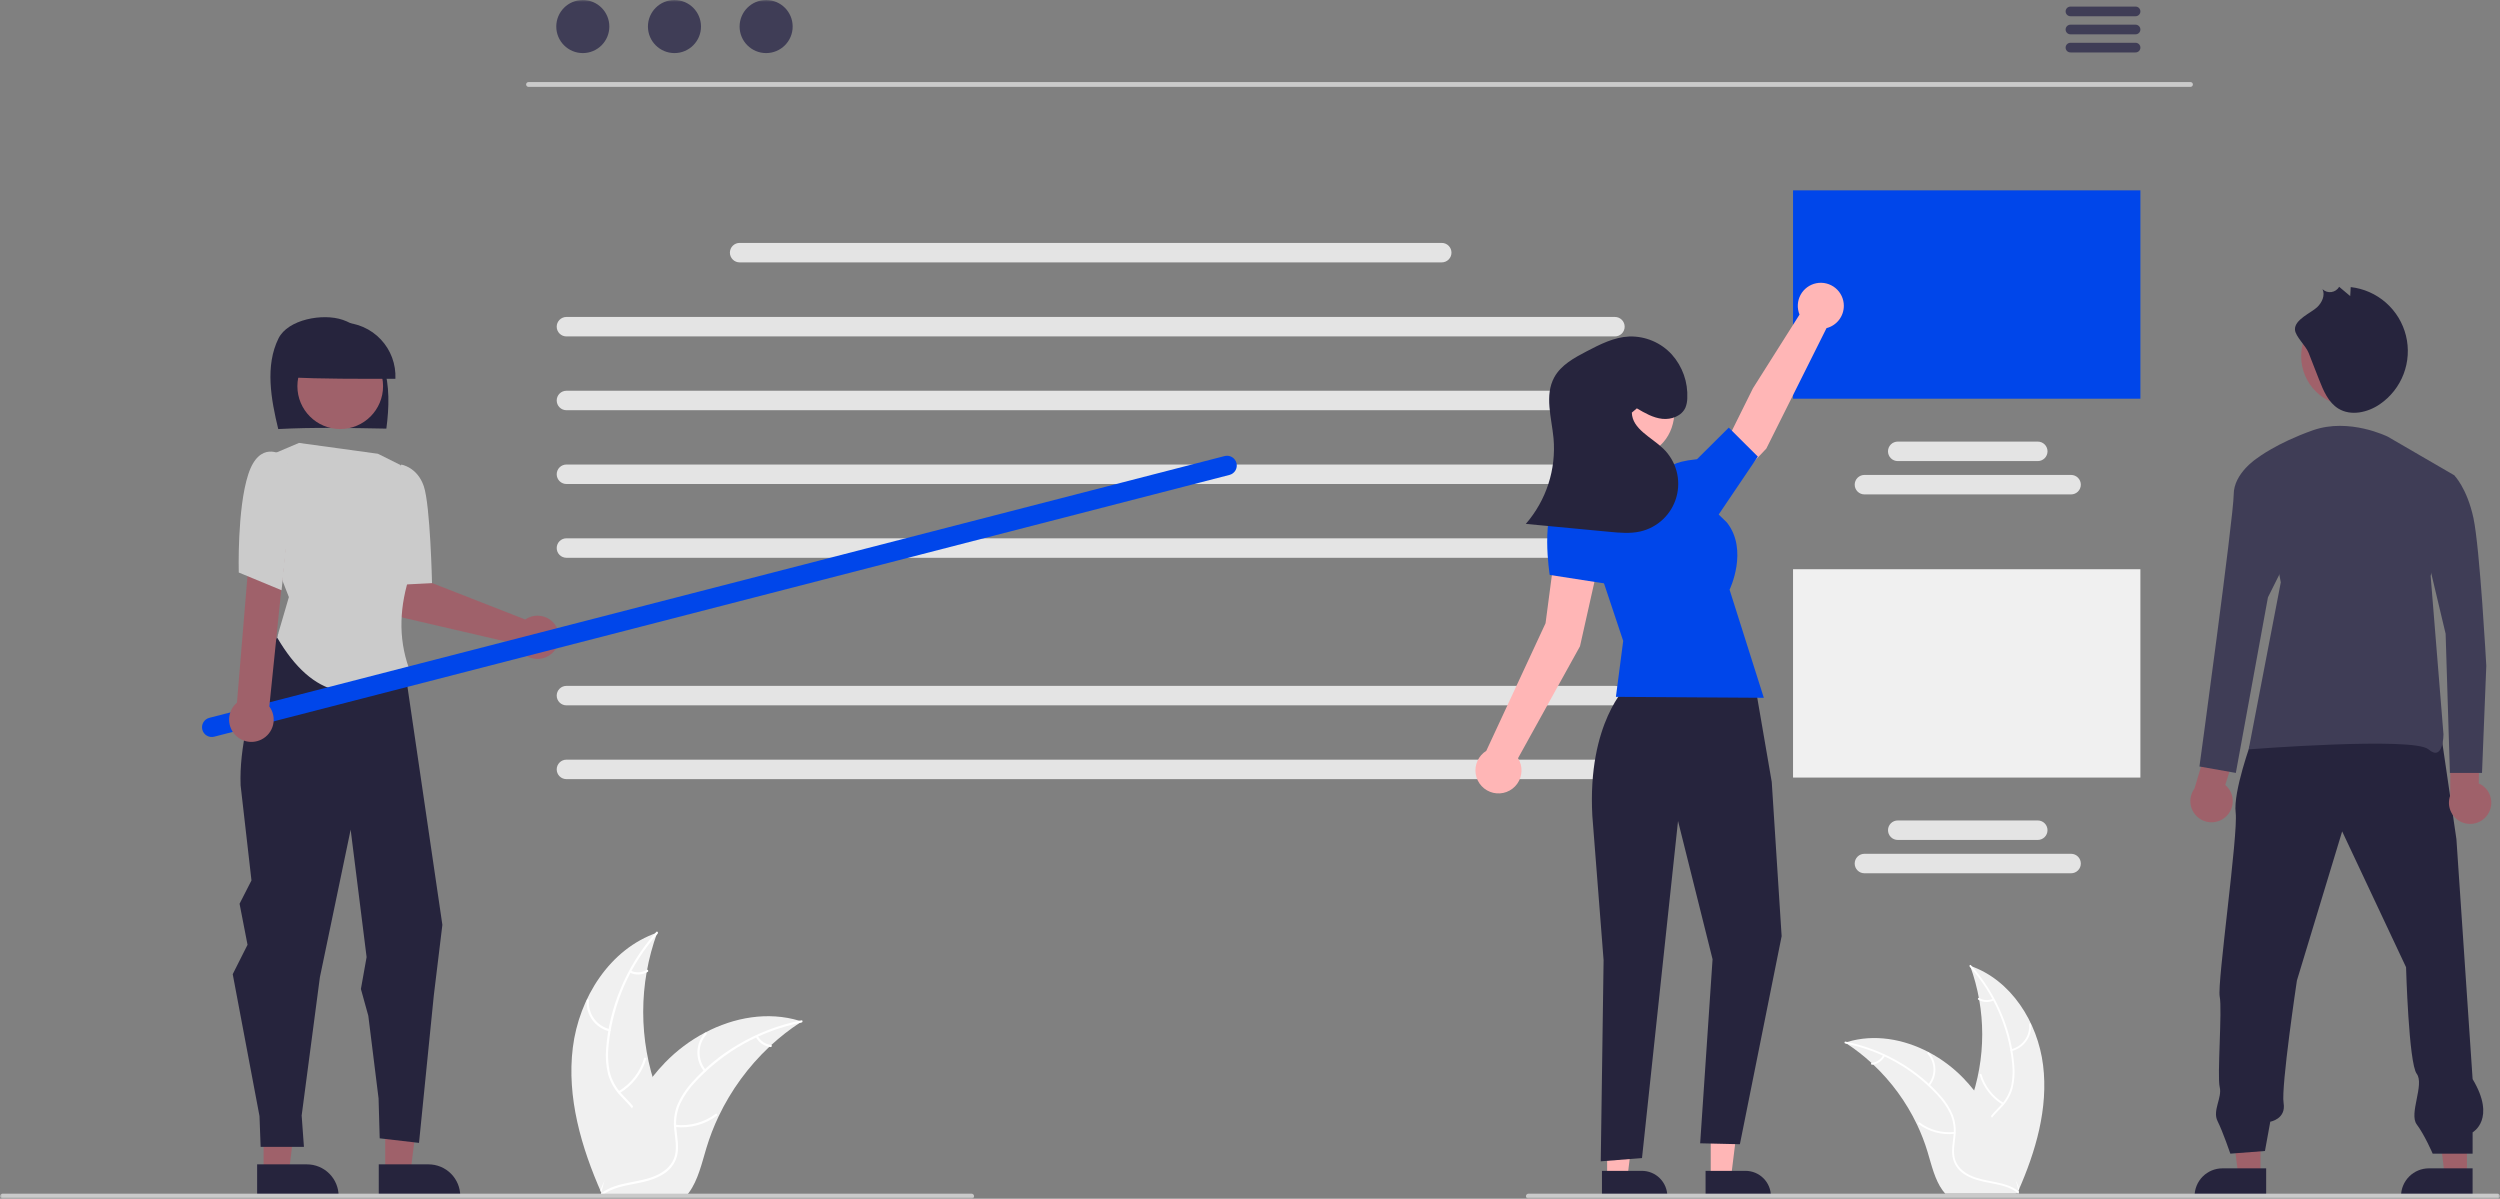 <svg width="634" height="304" viewBox="0 0 634 304" fill="none" xmlns="http://www.w3.org/2000/svg">
<rect x="0" y="0" width="634" height="304" fill="#808080" stroke="none"/>
<g clip-path="url(#clip0_49_52)">
<mask id="mask0_49_52" style="mask-type:luminance" maskUnits="userSpaceOnUse" x="0" y="0" width="634" height="304">
<path d="M634 0H0V304H634V0Z" fill="white"/>
</mask>
<g mask="url(#mask0_49_52)">
<path d="M145.267 265.667C146.835 253.053 154.649 240.624 166.675 236.519C161.932 249.502 161.933 263.746 166.678 276.729C168.526 281.73 171.101 287.099 169.363 292.139C168.282 295.274 165.636 297.674 162.679 299.174C159.721 300.674 156.439 301.389 153.198 302.09L152.56 302.617C147.415 290.995 143.699 278.282 145.267 265.667Z" fill="#F0F0F0"/>
<path d="M166.794 236.757C159.791 244.607 155.439 254.465 154.355 264.931C154.081 267.179 154.164 269.457 154.6 271.68C155.094 273.832 156.156 275.812 157.674 277.415C159.059 278.938 160.653 280.335 161.644 282.168C162.137 283.114 162.425 284.154 162.489 285.219C162.553 286.284 162.391 287.351 162.014 288.349C161.138 290.86 159.413 292.907 157.657 294.85C155.707 297.008 153.647 299.218 152.818 302.078C152.717 302.424 152.186 302.248 152.286 301.902C153.728 296.926 158.557 294.099 160.86 289.617C161.934 287.526 162.385 285.098 161.378 282.89C160.497 280.96 158.855 279.517 157.439 277.988C155.935 276.446 154.832 274.559 154.225 272.492C153.677 270.299 153.507 268.028 153.721 265.777C154.122 260.702 155.319 255.721 157.267 251.018C159.46 245.638 162.557 240.672 166.424 236.337C166.663 236.069 167.032 236.49 166.794 236.757Z" fill="white"/>
<path d="M154.505 261.54C152.775 261.12 151.25 260.098 150.203 258.657C149.156 257.215 148.656 255.449 148.791 253.673C148.819 253.313 149.379 253.341 149.35 253.701C149.222 255.354 149.688 257 150.666 258.34C151.643 259.68 153.067 260.626 154.681 261.008C155.032 261.092 154.854 261.623 154.505 261.54Z" fill="white"/>
<path d="M156.87 276.735C159.995 274.868 162.302 271.891 163.331 268.398C163.433 268.052 163.965 268.228 163.863 268.574C162.785 272.207 160.378 275.3 157.121 277.236C156.811 277.42 156.561 276.919 156.87 276.735Z" fill="white"/>
<path d="M159.979 246.168C160.615 246.47 161.316 246.61 162.019 246.574C162.722 246.538 163.405 246.328 164.007 245.963C164.315 245.775 164.564 246.277 164.258 246.464C163.592 246.864 162.837 247.095 162.06 247.136C161.284 247.177 160.509 247.027 159.804 246.7C159.735 246.675 159.678 246.624 159.645 246.558C159.612 246.493 159.605 246.417 159.626 246.346C159.649 246.276 159.7 246.218 159.766 246.184C159.832 246.151 159.909 246.145 159.979 246.168Z" fill="white"/>
<path d="M203.33 259.049C203.141 259.172 202.952 259.295 202.763 259.423C200.231 261.089 197.837 262.958 195.607 265.012C195.433 265.168 195.258 265.329 195.087 265.489C189.768 270.495 185.423 276.445 182.274 283.037C181.024 285.661 179.974 288.376 179.136 291.16C177.978 295.004 177.028 299.265 174.735 302.409C174.5 302.74 174.244 303.055 173.97 303.355H153.253C153.206 303.331 153.159 303.312 153.112 303.288L152.285 303.326C152.318 303.18 152.355 303.028 152.389 302.882C152.408 302.797 152.431 302.712 152.45 302.626C152.464 302.57 152.478 302.513 152.488 302.461C152.492 302.442 152.497 302.423 152.502 302.409C152.511 302.357 152.526 302.31 152.535 302.262C152.743 301.416 152.957 300.57 153.178 299.723C153.178 299.718 153.178 299.718 153.183 299.714C154.801 293.248 157.181 286.998 160.272 281.093C160.367 280.918 160.461 280.739 160.565 280.564C161.997 277.95 163.639 275.458 165.476 273.112C166.486 271.83 167.561 270.601 168.695 269.428C171.632 266.404 175.026 263.86 178.753 261.891C186.183 257.966 194.785 256.463 202.726 258.86C202.929 258.922 203.127 258.983 203.33 259.049Z" fill="#F0F0F0"/>
<path d="M203.284 259.312C192.968 261.362 183.56 266.611 176.396 274.315C174.824 275.946 173.52 277.814 172.53 279.852C171.629 281.868 171.285 284.088 171.533 286.282C171.722 288.332 172.154 290.408 171.842 292.469C171.667 293.521 171.271 294.525 170.681 295.413C170.091 296.302 169.32 297.056 168.418 297.626C166.208 299.104 163.598 299.699 161.027 300.193C158.171 300.741 155.196 301.265 152.813 303.049C152.524 303.265 152.206 302.804 152.494 302.588C156.641 299.484 162.197 300.135 166.733 297.944C168.85 296.921 170.671 295.254 171.195 292.885C171.654 290.813 171.211 288.672 171.001 286.598C170.728 284.461 170.982 282.29 171.741 280.274C172.625 278.193 173.855 276.277 175.381 274.609C178.756 270.798 182.708 267.542 187.094 264.96C192.083 261.985 197.544 259.886 203.241 258.754C203.594 258.684 203.634 259.243 203.284 259.312Z" fill="white"/>
<path d="M178.557 271.698C177.428 270.32 176.826 268.586 176.857 266.805C176.889 265.024 177.552 263.312 178.729 261.975C178.968 261.705 179.398 262.064 179.159 262.334C178.061 263.577 177.443 265.172 177.417 266.83C177.391 268.489 177.959 270.103 179.017 271.379C179.247 271.657 178.785 271.975 178.557 271.698Z" fill="white"/>
<path d="M171.3 285.255C174.919 285.647 178.552 284.66 181.476 282.49C181.766 282.275 182.084 282.736 181.795 282.951C178.748 285.203 174.965 286.222 171.199 285.806C170.841 285.766 170.943 285.215 171.3 285.255Z" fill="white"/>
<path d="M192.179 262.722C192.504 263.346 192.98 263.88 193.563 264.275C194.145 264.67 194.817 264.913 195.517 264.984C195.876 265.02 195.774 265.571 195.417 265.536C194.644 265.454 193.902 265.183 193.258 264.749C192.613 264.314 192.084 263.727 191.718 263.041C191.678 262.979 191.663 262.905 191.677 262.832C191.69 262.76 191.73 262.695 191.789 262.651C191.85 262.609 191.925 262.593 191.998 262.607C192.071 262.62 192.136 262.661 192.179 262.722Z" fill="white"/>
<path d="M518.126 270.128C516.77 259.223 510.014 248.478 499.618 244.929C503.718 256.153 503.717 268.467 499.616 279.691C498.018 284.014 495.791 288.656 497.294 293.013C498.229 295.724 500.516 297.798 503.073 299.095C505.63 300.392 508.467 301.01 511.269 301.616L511.82 302.072C516.268 292.024 519.481 281.034 518.126 270.128Z" fill="#F0F0F0"/>
<path d="M499.515 245.135C505.569 251.921 509.332 260.443 510.269 269.491C510.505 271.435 510.434 273.405 510.057 275.327C509.63 277.187 508.712 278.899 507.4 280.284C506.202 281.601 504.825 282.809 503.968 284.394C503.541 285.211 503.292 286.11 503.237 287.031C503.182 287.952 503.322 288.874 503.648 289.736C504.405 291.908 505.896 293.677 507.414 295.357C509.1 297.222 510.881 299.133 511.598 301.605C511.685 301.905 512.144 301.753 512.057 301.453C510.811 297.151 506.636 294.708 504.645 290.833C503.717 289.025 503.327 286.926 504.197 285.017C504.959 283.349 506.378 282.102 507.603 280.779C508.903 279.446 509.857 277.815 510.382 276.028C510.855 274.132 511.002 272.169 510.817 270.223C510.47 265.835 509.436 261.529 507.752 257.463C505.856 252.812 503.178 248.52 499.835 244.772C499.628 244.54 499.309 244.904 499.515 245.135Z" fill="white"/>
<path d="M510.139 266.56C511.635 266.197 512.953 265.313 513.858 264.067C514.763 262.821 515.196 261.294 515.079 259.759C515.054 259.448 514.571 259.472 514.595 259.783C514.707 261.213 514.303 262.635 513.458 263.794C512.613 264.952 511.382 265.77 509.987 266.1C509.684 266.172 509.837 266.632 510.139 266.56Z" fill="white"/>
<path d="M508.095 279.697C505.393 278.083 503.398 275.509 502.509 272.489C502.421 272.19 501.961 272.342 502.049 272.641C502.98 275.782 505.062 278.456 507.877 280.13C508.146 280.289 508.362 279.855 508.095 279.697Z" fill="white"/>
<path d="M505.407 253.271C504.857 253.532 504.251 253.653 503.643 253.622C503.036 253.591 502.445 253.41 501.925 253.094C501.659 252.931 501.443 253.365 501.707 253.527C502.284 253.873 502.936 254.072 503.607 254.108C504.279 254.143 504.949 254.014 505.558 253.731C505.618 253.709 505.667 253.665 505.696 253.608C505.724 253.551 505.73 253.486 505.712 253.425C505.692 253.364 505.648 253.314 505.591 253.285C505.534 253.256 505.467 253.251 505.407 253.271Z" fill="white"/>
<path d="M467.929 264.407C468.092 264.513 468.256 264.62 468.419 264.73C470.609 266.17 472.678 267.786 474.606 269.562C474.757 269.697 474.908 269.836 475.055 269.975C479.654 274.302 483.41 279.446 486.132 285.144C487.214 287.413 488.121 289.761 488.846 292.167C489.847 295.491 490.668 299.174 492.65 301.892C492.853 302.178 493.074 302.451 493.312 302.71H511.221C511.262 302.689 511.303 302.673 511.344 302.652L512.059 302.685C512.03 302.558 511.997 302.428 511.969 302.301C511.952 302.227 511.932 302.154 511.916 302.08C511.904 302.031 511.891 301.982 511.883 301.937C511.879 301.921 511.875 301.904 511.871 301.892C511.863 301.847 511.85 301.806 511.842 301.765C511.662 301.034 511.477 300.302 511.286 299.57C511.286 299.566 511.286 299.566 511.282 299.562C509.883 293.973 507.825 288.569 505.153 283.464C505.071 283.313 504.99 283.158 504.9 283.007C503.663 280.747 502.243 278.592 500.654 276.564C499.781 275.456 498.852 274.394 497.872 273.38C495.333 270.765 492.399 268.566 489.177 266.864C482.753 263.471 475.317 262.171 468.452 264.244C468.276 264.297 468.105 264.35 467.929 264.407Z" fill="#F0F0F0"/>
<path d="M467.969 264.634C476.887 266.406 485.021 270.944 491.214 277.604C492.573 279.014 493.701 280.629 494.557 282.391C495.335 284.134 495.633 286.053 495.419 287.95C495.255 289.723 494.882 291.517 495.151 293.298C495.303 294.208 495.645 295.076 496.155 295.844C496.665 296.613 497.332 297.264 498.112 297.757C500.022 299.035 502.278 299.549 504.501 299.976C506.97 300.45 509.541 300.902 511.602 302.445C511.851 302.632 512.127 302.234 511.877 302.047C508.293 299.363 503.489 299.926 499.568 298.032C497.738 297.147 496.164 295.706 495.71 293.658C495.314 291.867 495.697 290.016 495.878 288.223C496.114 286.376 495.895 284.499 495.238 282.756C494.475 280.957 493.411 279.3 492.092 277.858C489.174 274.564 485.757 271.749 481.966 269.517C477.652 266.945 472.931 265.13 468.006 264.151C467.702 264.091 467.666 264.574 467.969 264.634Z" fill="white"/>
<path d="M489.346 275.343C490.322 274.151 490.843 272.652 490.815 271.112C490.788 269.572 490.215 268.092 489.197 266.936C488.991 266.703 488.619 267.013 488.826 267.247C489.775 268.321 490.309 269.7 490.331 271.134C490.354 272.568 489.863 273.963 488.948 275.067C488.749 275.307 489.148 275.581 489.346 275.343Z" fill="white"/>
<path d="M495.62 287.062C492.491 287.401 489.35 286.548 486.822 284.672C486.572 284.486 486.297 284.885 486.546 285.07C489.181 287.017 492.451 287.899 495.707 287.539C496.017 287.505 495.929 287.028 495.62 287.062Z" fill="white"/>
<path d="M477.57 267.582C477.288 268.122 476.877 268.583 476.373 268.925C475.87 269.266 475.289 269.477 474.684 269.538C474.373 269.569 474.462 270.045 474.77 270.015C475.439 269.944 476.08 269.71 476.637 269.334C477.195 268.958 477.651 268.451 477.968 267.858C478.002 267.805 478.015 267.74 478.004 267.678C477.993 267.615 477.958 267.559 477.907 267.521C477.854 267.485 477.789 267.471 477.726 267.482C477.663 267.494 477.607 267.53 477.57 267.582Z" fill="white"/>
<path d="M555.508 22.031H134.031C133.869 22.031 133.713 21.967 133.599 21.852C133.484 21.737 133.42 21.581 133.42 21.419C133.42 21.257 133.484 21.101 133.599 20.986C133.713 20.872 133.869 20.807 134.031 20.807H555.508C555.67 20.807 555.825 20.872 555.94 20.986C556.055 21.101 556.119 21.257 556.119 21.419C556.119 21.581 556.055 21.737 555.94 21.852C555.825 21.967 555.67 22.031 555.508 22.031Z" fill="#CACACA"/>
<path d="M147.8 13.463C151.516 13.463 154.529 10.45 154.529 6.732C154.529 3.014 151.516 0 147.8 0C144.084 0 141.071 3.014 141.071 6.732C141.071 10.45 144.084 13.463 147.8 13.463Z" fill="#3F3D56"/>
<path d="M171.045 13.463C174.762 13.463 177.774 10.45 177.774 6.732C177.774 3.014 174.762 0 171.045 0C167.329 0 164.316 3.014 164.316 6.732C164.316 10.45 167.329 13.463 171.045 13.463Z" fill="#3F3D56"/>
<path d="M194.291 13.463C198.007 13.463 201.02 10.45 201.02 6.732C201.02 3.014 198.007 0 194.291 0C190.574 0 187.562 3.014 187.562 6.732C187.562 10.45 190.574 13.463 194.291 13.463Z" fill="#3F3D56"/>
<path d="M541.58 4.118H525.064C524.739 4.118 524.428 3.989 524.198 3.759C523.969 3.53 523.84 3.218 523.84 2.894C523.84 2.569 523.969 2.258 524.198 2.028C524.428 1.799 524.739 1.67 525.064 1.67H541.58C541.741 1.67 541.9 1.701 542.049 1.762C542.198 1.824 542.333 1.914 542.447 2.027C542.561 2.141 542.651 2.276 542.713 2.425C542.775 2.574 542.806 2.733 542.806 2.894C542.806 3.055 542.775 3.214 542.713 3.363C542.651 3.512 542.561 3.647 542.447 3.76C542.333 3.874 542.198 3.964 542.049 4.025C541.9 4.087 541.741 4.118 541.58 4.118Z" fill="#3F3D56"/>
<path d="M541.58 8.707H525.064C524.739 8.707 524.428 8.578 524.198 8.349C523.969 8.119 523.84 7.808 523.84 7.483C523.84 7.159 523.969 6.847 524.198 6.618C524.428 6.388 524.739 6.259 525.064 6.259H541.58C541.905 6.259 542.216 6.388 542.445 6.618C542.675 6.847 542.803 7.159 542.803 7.483C542.803 7.808 542.675 8.119 542.445 8.349C542.216 8.578 541.904 8.707 541.58 8.707Z" fill="#3F3D56"/>
<path d="M541.58 13.297H525.064C524.739 13.297 524.428 13.168 524.198 12.938C523.969 12.709 523.84 12.398 523.84 12.073C523.84 11.748 523.969 11.437 524.198 11.208C524.428 10.978 524.739 10.849 525.064 10.849H541.58C541.741 10.849 541.9 10.88 542.049 10.941C542.198 11.003 542.333 11.093 542.447 11.207C542.561 11.32 542.651 11.455 542.713 11.604C542.775 11.753 542.806 11.912 542.806 12.073C542.806 12.234 542.775 12.393 542.713 12.542C542.651 12.691 542.561 12.826 542.447 12.94C542.333 13.053 542.198 13.143 542.049 13.205C541.9 13.266 541.741 13.297 541.58 13.297Z" fill="#3F3D56"/>
<path d="M542.804 48.274H454.716V101.11H542.804V48.274Z" fill="#0046EA"/>
<path d="M525.23 125.382H472.817C472.163 125.381 471.536 125.121 471.074 124.658C470.612 124.194 470.353 123.567 470.353 122.913C470.353 122.258 470.612 121.631 471.074 121.168C471.536 120.705 472.163 120.444 472.817 120.443H525.23C525.884 120.443 526.512 120.703 526.975 121.166C527.438 121.629 527.698 122.258 527.698 122.913C527.698 123.568 527.438 124.196 526.975 124.659C526.512 125.122 525.884 125.382 525.23 125.382Z" fill="#E4E4E4"/>
<path d="M516.779 116.929H481.268C480.943 116.929 480.622 116.866 480.322 116.742C480.022 116.618 479.749 116.436 479.52 116.207C479.29 115.977 479.108 115.705 478.983 115.405C478.859 115.105 478.795 114.784 478.795 114.459C478.795 114.134 478.859 113.813 478.983 113.513C479.108 113.213 479.29 112.941 479.52 112.711C479.749 112.482 480.022 112.3 480.322 112.176C480.622 112.052 480.943 111.989 481.268 111.989H516.779C517.103 111.989 517.425 112.052 517.725 112.176C518.025 112.3 518.297 112.482 518.527 112.711C518.757 112.941 518.939 113.213 519.063 113.513C519.188 113.813 519.252 114.134 519.252 114.459C519.252 114.784 519.188 115.105 519.063 115.405C518.939 115.705 518.757 115.977 518.527 116.207C518.297 116.436 518.025 116.618 517.725 116.742C517.425 116.866 517.103 116.929 516.779 116.929Z" fill="#E4E4E4"/>
<path d="M542.804 144.354H454.716V197.19H542.804V144.354Z" fill="#F0F0F0"/>
<path d="M525.229 221.462H472.817C472.163 221.462 471.535 221.202 471.072 220.739C470.609 220.276 470.349 219.648 470.349 218.993C470.349 218.338 470.609 217.709 471.072 217.246C471.535 216.783 472.163 216.523 472.817 216.523H525.229C525.884 216.523 526.512 216.783 526.975 217.246C527.438 217.709 527.698 218.338 527.698 218.993C527.698 219.648 527.438 220.276 526.975 220.739C526.512 221.202 525.884 221.462 525.229 221.462Z" fill="#E4E4E4"/>
<path d="M516.779 213.008H481.268C480.613 213.008 479.985 212.748 479.522 212.285C479.059 211.822 478.799 211.194 478.799 210.539C478.799 209.884 479.059 209.255 479.522 208.792C479.985 208.329 480.613 208.069 481.268 208.069H516.779C517.434 208.069 518.062 208.329 518.525 208.792C518.988 209.255 519.248 209.884 519.248 210.539C519.248 211.194 518.988 211.822 518.525 212.285C518.062 212.748 517.434 213.008 516.779 213.008Z" fill="#E4E4E4"/>
<path d="M409.545 85.319H143.65C142.995 85.319 142.367 85.059 141.904 84.595C141.441 84.132 141.181 83.504 141.181 82.849C141.181 82.194 141.441 81.566 141.904 81.103C142.367 80.64 142.995 80.379 143.65 80.379H409.545C410.2 80.379 410.828 80.64 411.291 81.103C411.754 81.566 412.014 82.194 412.014 82.849C412.014 83.504 411.754 84.132 411.291 84.595C410.828 85.059 410.2 85.319 409.545 85.319Z" fill="#E4E4E4"/>
<path d="M409.545 104.03H143.65C142.995 104.03 142.367 103.77 141.904 103.307C141.441 102.844 141.181 102.216 141.181 101.561C141.181 100.906 141.441 100.277 141.904 99.814C142.367 99.351 142.995 99.091 143.65 99.091H409.545C410.2 99.091 410.828 99.351 411.291 99.814C411.754 100.277 412.014 100.906 412.014 101.561C412.014 102.216 411.754 102.844 411.291 103.307C410.828 103.77 410.2 104.03 409.545 104.03Z" fill="#E4E4E4"/>
<path d="M409.545 122.742H143.65C142.995 122.742 142.367 122.482 141.904 122.019C141.441 121.556 141.181 120.927 141.181 120.272C141.181 119.617 141.441 118.989 141.904 118.526C142.367 118.063 142.995 117.803 143.65 117.803H409.545C410.2 117.803 410.828 118.063 411.291 118.526C411.754 118.989 412.014 119.617 412.014 120.272C412.014 120.927 411.754 121.556 411.291 122.019C410.828 122.482 410.2 122.742 409.545 122.742Z" fill="#E4E4E4"/>
<path d="M409.545 141.454H143.65C142.995 141.454 142.367 141.194 141.904 140.731C141.441 140.268 141.181 139.639 141.181 138.984C141.181 138.329 141.441 137.701 141.904 137.238C142.367 136.775 142.995 136.515 143.65 136.515H409.545C410.2 136.515 410.828 136.775 411.291 137.238C411.754 137.701 412.014 138.329 412.014 138.984C412.014 139.639 411.754 140.268 411.291 140.731C410.828 141.194 410.2 141.454 409.545 141.454Z" fill="#E4E4E4"/>
<path d="M409.545 178.877H143.65C142.995 178.877 142.367 178.617 141.904 178.154C141.441 177.691 141.181 177.063 141.181 176.408C141.181 175.753 141.441 175.125 141.904 174.661C142.367 174.198 142.995 173.938 143.65 173.938H409.545C410.2 173.938 410.828 174.198 411.291 174.661C411.754 175.125 412.014 175.753 412.014 176.408C412.014 177.063 411.754 177.691 411.291 178.154C410.828 178.617 410.2 178.877 409.545 178.877Z" fill="#E4E4E4"/>
<path d="M409.545 197.589H143.65C142.995 197.589 142.367 197.329 141.904 196.865C141.441 196.402 141.181 195.774 141.181 195.119C141.181 194.464 141.441 193.836 141.904 193.373C142.367 192.91 142.995 192.649 143.65 192.649H409.545C410.2 192.649 410.828 192.91 411.291 193.373C411.754 193.836 412.014 194.464 412.014 195.119C412.014 195.774 411.754 196.402 411.291 196.865C410.828 197.329 410.2 197.589 409.545 197.589Z" fill="#E4E4E4"/>
<path d="M365.621 66.541H187.573C187.249 66.541 186.927 66.478 186.627 66.354C186.327 66.23 186.055 66.048 185.825 65.819C185.595 65.59 185.413 65.317 185.289 65.017C185.164 64.717 185.1 64.396 185.1 64.071C185.1 63.747 185.164 63.425 185.289 63.125C185.413 62.825 185.595 62.553 185.825 62.324C186.055 62.094 186.327 61.912 186.627 61.788C186.927 61.664 187.249 61.601 187.573 61.602H365.621C365.946 61.601 366.267 61.664 366.567 61.788C366.867 61.912 367.14 62.094 367.37 62.324C367.599 62.553 367.781 62.825 367.906 63.125C368.03 63.425 368.094 63.747 368.094 64.071C368.094 64.396 368.03 64.717 367.906 65.017C367.781 65.317 367.599 65.59 367.37 65.819C367.14 66.048 366.867 66.23 366.567 66.354C366.267 66.478 365.946 66.541 365.621 66.541Z" fill="#E4E4E4"/>
<path d="M433.844 298.607H438.984L441.43 278.77L433.843 278.771L433.844 298.607Z" fill="#FFB6B6"/>
<path d="M432.532 296.928L442.656 296.927C444.367 296.927 446.009 297.607 447.219 298.818C448.429 300.028 449.108 301.67 449.108 303.381V303.591L432.533 303.592L432.532 296.928Z" fill="#26243D"/>
<path d="M407.569 298.607H412.71L415.155 278.77L407.568 278.771L407.569 298.607Z" fill="#FFB6B6"/>
<path d="M406.258 296.928L416.381 296.927C418.092 296.927 419.734 297.607 420.944 298.818C422.154 300.028 422.833 301.67 422.834 303.381V303.591L406.258 303.592V296.928Z" fill="#26243D"/>
<path d="M467.598 77.558C467.598 76.695 467.408 75.842 467.039 75.062C466.671 74.281 466.134 73.592 465.468 73.044C464.801 72.496 464.022 72.102 463.185 71.891C462.348 71.68 461.475 71.658 460.629 71.825C459.782 71.992 458.983 72.345 458.289 72.858C457.595 73.371 457.024 74.031 456.615 74.791C456.207 75.552 455.972 76.393 455.928 77.255C455.884 78.117 456.031 78.978 456.359 79.777L444.545 98.475L437.191 113.302L443.26 118.691L447.93 113.774L463.205 83.212C464.461 82.891 465.574 82.161 466.37 81.138C467.165 80.114 467.597 78.855 467.598 77.558Z" fill="#FFB6B6"/>
<path d="M406.29 138.891L394.71 137.096L391.952 158.054L376.922 190.409C375.942 191.02 375.165 191.908 374.689 192.961C374.213 194.014 374.06 195.185 374.249 196.325C374.438 197.465 374.961 198.523 375.751 199.366C376.541 200.209 377.564 200.798 378.689 201.06C379.814 201.322 380.991 201.244 382.072 200.837C383.153 200.43 384.089 199.711 384.762 198.771C385.434 197.832 385.813 196.714 385.851 195.559C385.889 194.404 385.583 193.264 384.973 192.282L400.687 163.895L406.29 138.891Z" fill="#FFB6B6"/>
<path d="M412.707 173.805C412.707 173.805 402.524 183.225 403.818 206.912L406.671 243.504L405.951 294.512L416.411 293.69L425.548 208.207L434.306 243.255L431.162 289.942L441.237 290.176L451.823 237.414L449.314 198.303L445.099 173.805H412.707Z" fill="#26243D"/>
<path d="M423.602 118.642L399.273 125.456L411.643 162.535L409.794 176.719L447.306 176.962L438.619 149.546C438.619 149.546 443.494 139.516 437.927 132.486L423.602 118.642Z" fill="#0046EA"/>
<path d="M420.682 124.483L423.602 118.641C423.602 118.641 423.508 117.174 430.367 116.447L438.415 108.445L445.781 115.79L433.333 134.218L420.682 124.483Z" fill="#0046EA"/>
<path d="M409.005 130.324C409.005 130.324 400.246 120.589 395.381 125.456C390.515 130.324 393.01 145.802 393.01 145.802L408.165 148.155L409.005 130.324Z" fill="#0046EA"/>
<path d="M413.447 92.901C428.363 92.968 428.361 115.656 413.446 115.721C398.531 115.654 398.533 92.966 413.447 92.901Z" fill="#FFB6B6"/>
<path d="M415.107 103.557C417.124 104.745 419.219 105.96 421.545 106.214C423.87 106.469 426.504 105.49 427.437 103.343C427.729 102.6 427.883 101.809 427.894 101.01C428.099 96.934 426.689 92.941 423.97 89.897C422.605 88.405 420.935 87.225 419.073 86.438C417.211 85.65 415.202 85.274 413.181 85.334C409.327 85.501 405.766 87.326 402.346 89.112C399.201 90.754 395.881 92.563 394.172 95.673C391.64 100.282 393.485 105.924 393.977 111.16C394.322 115.064 393.878 118.998 392.67 122.726C391.462 126.454 389.515 129.901 386.947 132.86L408.168 134.872C410.751 135.117 413.385 135.359 415.916 134.793C418.101 134.305 420.112 133.234 421.736 131.694C423.36 130.154 424.537 128.202 425.141 126.046C425.745 123.89 425.754 121.611 425.167 119.45C424.58 117.29 423.418 115.329 421.806 113.776C418.794 110.875 413.949 108.821 413.83 104.64" fill="#26243D"/>
<path d="M573.262 298.132H567.631L564.953 276.406H573.262V298.132Z" fill="#9F616A"/>
<path d="M574.698 303.592L556.543 303.591V303.362C556.543 301.487 557.288 299.689 558.613 298.363C559.938 297.037 561.735 296.293 563.609 296.292L574.698 296.293V303.592Z" fill="#26243D"/>
<path d="M625.617 298.132H619.986L617.308 276.406H625.617V298.132Z" fill="#9F616A"/>
<path d="M627.052 303.592L608.898 303.591V303.362C608.898 301.487 609.642 299.689 610.968 298.363C612.293 297.037 614.09 296.293 615.964 296.292L627.053 296.293L627.052 303.592Z" fill="#26243D"/>
<path d="M571.018 187.877C571.018 187.877 566.292 200.71 566.967 206.114C567.642 211.517 562.241 249.34 562.916 252.717C563.591 256.094 562.241 272.98 562.916 275.681C563.591 278.383 561.021 281.61 562.371 284.312C563.722 287.014 565.616 292.567 565.616 292.567L574.393 291.892L575.743 284.462C575.743 284.462 579.794 283.787 579.119 279.734C578.444 275.681 582.495 248.665 582.495 248.665L593.972 210.841L610.176 245.288C610.176 245.288 610.851 269.603 612.876 272.304C614.902 275.006 610.851 282.436 612.876 285.137C614.902 287.839 616.927 292.567 616.927 292.567H627.054V287.164C627.054 287.164 633.13 283.787 627.054 273.655L622.948 212.813L618.897 185.121L571.018 187.877Z" fill="#26243D"/>
<path d="M596.186 102.95C603.15 102.95 608.796 97.302 608.796 90.335C608.796 83.368 603.15 77.72 596.186 77.72C589.221 77.72 583.576 83.368 583.576 90.335C583.576 97.302 589.221 102.95 596.186 102.95Z" fill="#A0616A"/>
<path d="M585.455 89.465C586.345 91.739 587.234 94.013 588.124 96.288C589.218 99.084 590.471 102.075 593.035 103.635C596.201 105.562 600.428 104.623 603.491 102.536C606.245 100.659 608.36 97.983 609.55 94.869C610.74 91.755 610.949 88.351 610.149 85.114C609.349 81.878 607.578 78.963 605.074 76.763C602.57 74.563 599.453 73.182 596.142 72.805L596.015 75.089L593.214 72.74C593.007 73.096 592.722 73.4 592.38 73.629C592.039 73.859 591.65 74.008 591.242 74.066C590.835 74.124 590.42 74.088 590.028 73.962C589.637 73.836 589.278 73.623 588.981 73.339C589.717 74.865 588.867 76.726 587.641 77.895C586.134 79.331 581.825 81.056 582.004 83.623C582.123 85.336 584.76 87.69 585.455 89.465Z" fill="#26243D"/>
<path d="M630.896 206.538C631.331 205.89 631.618 205.153 631.738 204.382C631.857 203.61 631.806 202.822 631.588 202.072C631.37 201.322 630.99 200.629 630.475 200.042C629.96 199.455 629.323 198.988 628.608 198.674L628.86 186.47L621.485 184.508L621.371 201.747C620.923 202.983 620.944 204.341 621.43 205.562C621.916 206.784 622.832 207.785 624.007 208.376C625.181 208.966 626.531 209.105 627.8 208.767C629.07 208.428 630.172 207.635 630.896 206.538Z" fill="#9F616A"/>
<path d="M605.553 110.747C605.553 110.747 595.781 105.859 586.552 109.118C577.323 112.376 572.438 116.178 572.438 116.178L578.409 147.678L570.266 190.039C570.266 190.039 612.067 186.78 615.867 190.039C619.667 193.298 619.667 186.237 619.667 186.237L616.41 146.048L622.382 120.523L605.553 110.747Z" fill="#3F3D56"/>
<path d="M564.31 207.261C564.909 206.761 565.391 206.135 565.722 205.428C566.054 204.72 566.226 203.949 566.227 203.168C566.228 202.387 566.058 201.616 565.728 200.908C565.399 200.2 564.919 199.573 564.321 199.07L567.988 187.428L561.459 183.474L556.512 199.987C555.735 201.048 555.374 202.357 555.498 203.666C555.621 204.974 556.22 206.193 557.181 207.089C558.143 207.986 559.399 208.499 560.713 208.53C562.027 208.562 563.307 208.11 564.31 207.261Z" fill="#9F616A"/>
<path d="M576.238 116.178H572.438C572.438 116.178 566.466 119.979 566.466 125.41C566.466 130.841 557.78 194.384 557.78 194.384L567.009 196.013L575.152 151.479L581.123 139.531L576.238 116.178Z" fill="#3F3D56"/>
<path d="M612.067 120.522H622.382C622.382 120.522 625.639 123.781 627.268 131.384C628.896 138.988 630.525 168.858 630.525 168.858L629.439 196.013H621.296L620.21 160.712L614.782 137.902L612.067 120.522Z" fill="#3F3D56"/>
<path d="M133.947 156.664C133.687 156.79 133.437 156.937 133.199 157.102L109.051 147.659L108.094 141.431L98.509 141.647L99.133 152.838C99.183 153.742 99.525 154.605 100.108 155.298C100.69 155.991 101.482 156.476 102.363 156.681L131.098 163.35C131.449 164.408 132.114 165.334 133.004 166.005C133.894 166.676 134.967 167.06 136.08 167.106C137.194 167.152 138.295 166.858 139.237 166.263C140.18 165.668 140.918 164.799 141.355 163.774C141.792 162.748 141.907 161.614 141.684 160.521C141.461 159.429 140.91 158.431 140.106 157.659C139.302 156.887 138.282 156.378 137.182 156.201C136.081 156.023 134.953 156.185 133.947 156.664Z" fill="#9F616A"/>
<path d="M97.689 297.377L104.099 297.376L107.148 272.644H97.688L97.689 297.377Z" fill="#9F616A"/>
<path d="M96.054 295.283L108.677 295.282C110.811 295.282 112.857 296.13 114.366 297.639C115.874 299.149 116.722 301.195 116.722 303.33V303.591L96.055 303.592L96.054 295.283Z" fill="#26243D"/>
<path d="M66.843 297.377L73.253 297.376L76.302 272.644H66.843L66.843 297.377Z" fill="#9F616A"/>
<path d="M65.209 295.283L77.831 295.282C79.965 295.282 82.011 296.13 83.52 297.639C85.028 299.149 85.876 301.195 85.876 303.33V303.591L65.209 303.592L65.209 295.283Z" fill="#26243D"/>
<path d="M70.56 108.808C68.735 101.267 67.188 92.763 70.631 85.818C73.019 81 81.856 79.377 86.921 81.113C91.987 82.849 95.649 87.559 97.26 92.694C98.87 97.829 98.683 103.362 97.981 108.7C88.665 108.521 79.349 108.342 70.56 108.808Z" fill="#26243D"/>
<path d="M86.281 108.806C92.281 108.806 97.145 103.94 97.145 97.938C97.145 91.936 92.281 87.07 86.281 87.07C80.282 87.07 75.418 91.936 75.418 97.938C75.418 103.94 80.282 108.806 86.281 108.806Z" fill="#9F616A"/>
<path d="M73.001 95.699C72.966 93.87 73.3 92.053 73.981 90.355C74.662 88.657 75.678 87.114 76.967 85.817C78.257 84.519 79.794 83.495 81.487 82.803C83.18 82.112 84.995 81.768 86.823 81.792C88.652 81.816 90.457 82.208 92.131 82.944C93.805 83.679 95.314 84.744 96.569 86.075C97.824 87.406 98.799 88.976 99.435 90.691C100.071 92.406 100.357 94.231 100.274 96.059C90.976 96.079 81.677 96.099 73.001 95.699Z" fill="#26243D"/>
<path d="M77.266 148.901L72.722 156.476C72.722 156.476 60.28 179.822 61.02 199.173L63.773 223.276L60.752 229.191L62.774 239.598L59.018 247.052L65.808 283.042L66.097 290.847H77.078L76.5 282.898L81.123 247.836L88.925 210.401L92.97 242.716L91.525 250.81L93.404 257.604L96.004 278.562L96.293 288.679L106.262 289.836L110.019 252.4L112.186 234.539L100.571 155.343L77.266 148.901Z" fill="#26243D"/>
<path d="M75.824 112.324L69.061 115.198L65.262 130.926L73.26 151.419L70.27 161.658C79.322 177.147 90.525 179.398 103.708 169.465C100.918 161.628 101.321 153.569 104.102 145.346C104.102 145.346 111.037 138.885 106.192 130.486L101.571 117.937L95.85 115.076L75.824 112.324Z" fill="#CBCBCB"/>
<path d="M100.239 120.673L101.774 117.82C101.774 117.82 105.823 118.43 107.477 123.306C109.131 128.183 109.561 147.884 109.561 147.884L100.897 148.323L100.239 120.673Z" fill="#CBCBCB"/>
<path d="M311.789 120.442L54.307 186.828C53.674 186.988 53.004 186.891 52.442 186.558C51.88 186.225 51.473 185.683 51.31 185.05C51.147 184.417 51.241 183.746 51.572 183.182C51.903 182.619 52.444 182.21 53.075 182.044L310.557 115.659C310.872 115.577 311.199 115.558 311.521 115.603C311.842 115.647 312.152 115.755 312.432 115.92C312.712 116.085 312.957 116.303 313.152 116.563C313.348 116.822 313.49 117.118 313.571 117.432C313.652 117.747 313.67 118.075 313.625 118.396C313.579 118.718 313.47 119.028 313.305 119.307C313.139 119.587 312.92 119.831 312.66 120.026C312.4 120.221 312.104 120.362 311.789 120.442Z" fill="#0046EA"/>
<path d="M66.295 187.54C67.03 187.174 67.676 186.651 68.187 186.008C68.699 185.365 69.063 184.618 69.254 183.82C69.446 183.021 69.46 182.19 69.296 181.385C69.131 180.58 68.793 179.821 68.303 179.162L72.503 138.083H63.427L60.09 178.194C59.036 179.09 58.348 180.341 58.155 181.71C57.962 183.08 58.278 184.472 59.043 185.624C59.808 186.776 60.969 187.607 62.305 187.96C63.642 188.313 65.061 188.164 66.295 187.54Z" fill="#9F616A"/>
<path d="M74.588 119.844L71.407 115.345C71.407 115.345 65.814 111.551 62.962 120.283C60.111 129.014 60.549 145.19 60.549 145.19L71.407 149.688L74.588 119.844Z" fill="#CBCBCB"/>
<path d="M246.376 304H0.645C0.474 304 0.31 303.932 0.189 303.811C0.068 303.69 0 303.526 0 303.355C0 303.184 0.068 303.019 0.189 302.898C0.31 302.777 0.474 302.709 0.645 302.709H246.376C246.547 302.709 246.712 302.777 246.832 302.898C246.953 303.019 247.021 303.184 247.021 303.355C247.021 303.526 246.953 303.69 246.832 303.811C246.712 303.932 246.547 304 246.376 304Z" fill="#CACACA"/>
<path d="M633.355 304H387.624C387.453 304 387.289 303.932 387.168 303.811C387.047 303.69 386.979 303.526 386.979 303.355C386.979 303.184 387.047 303.019 387.168 302.898C387.289 302.777 387.453 302.709 387.624 302.709H633.355C633.526 302.709 633.69 302.777 633.811 302.898C633.932 303.019 634 303.184 634 303.355C634 303.526 633.932 303.69 633.811 303.811C633.69 303.932 633.526 304 633.355 304Z" fill="#CACACA"/>
</g>
</g>
<defs>
<clipPath id="clip0_49_52">
<rect width="634" height="304" fill="white"/>
</clipPath>
</defs>
</svg>

